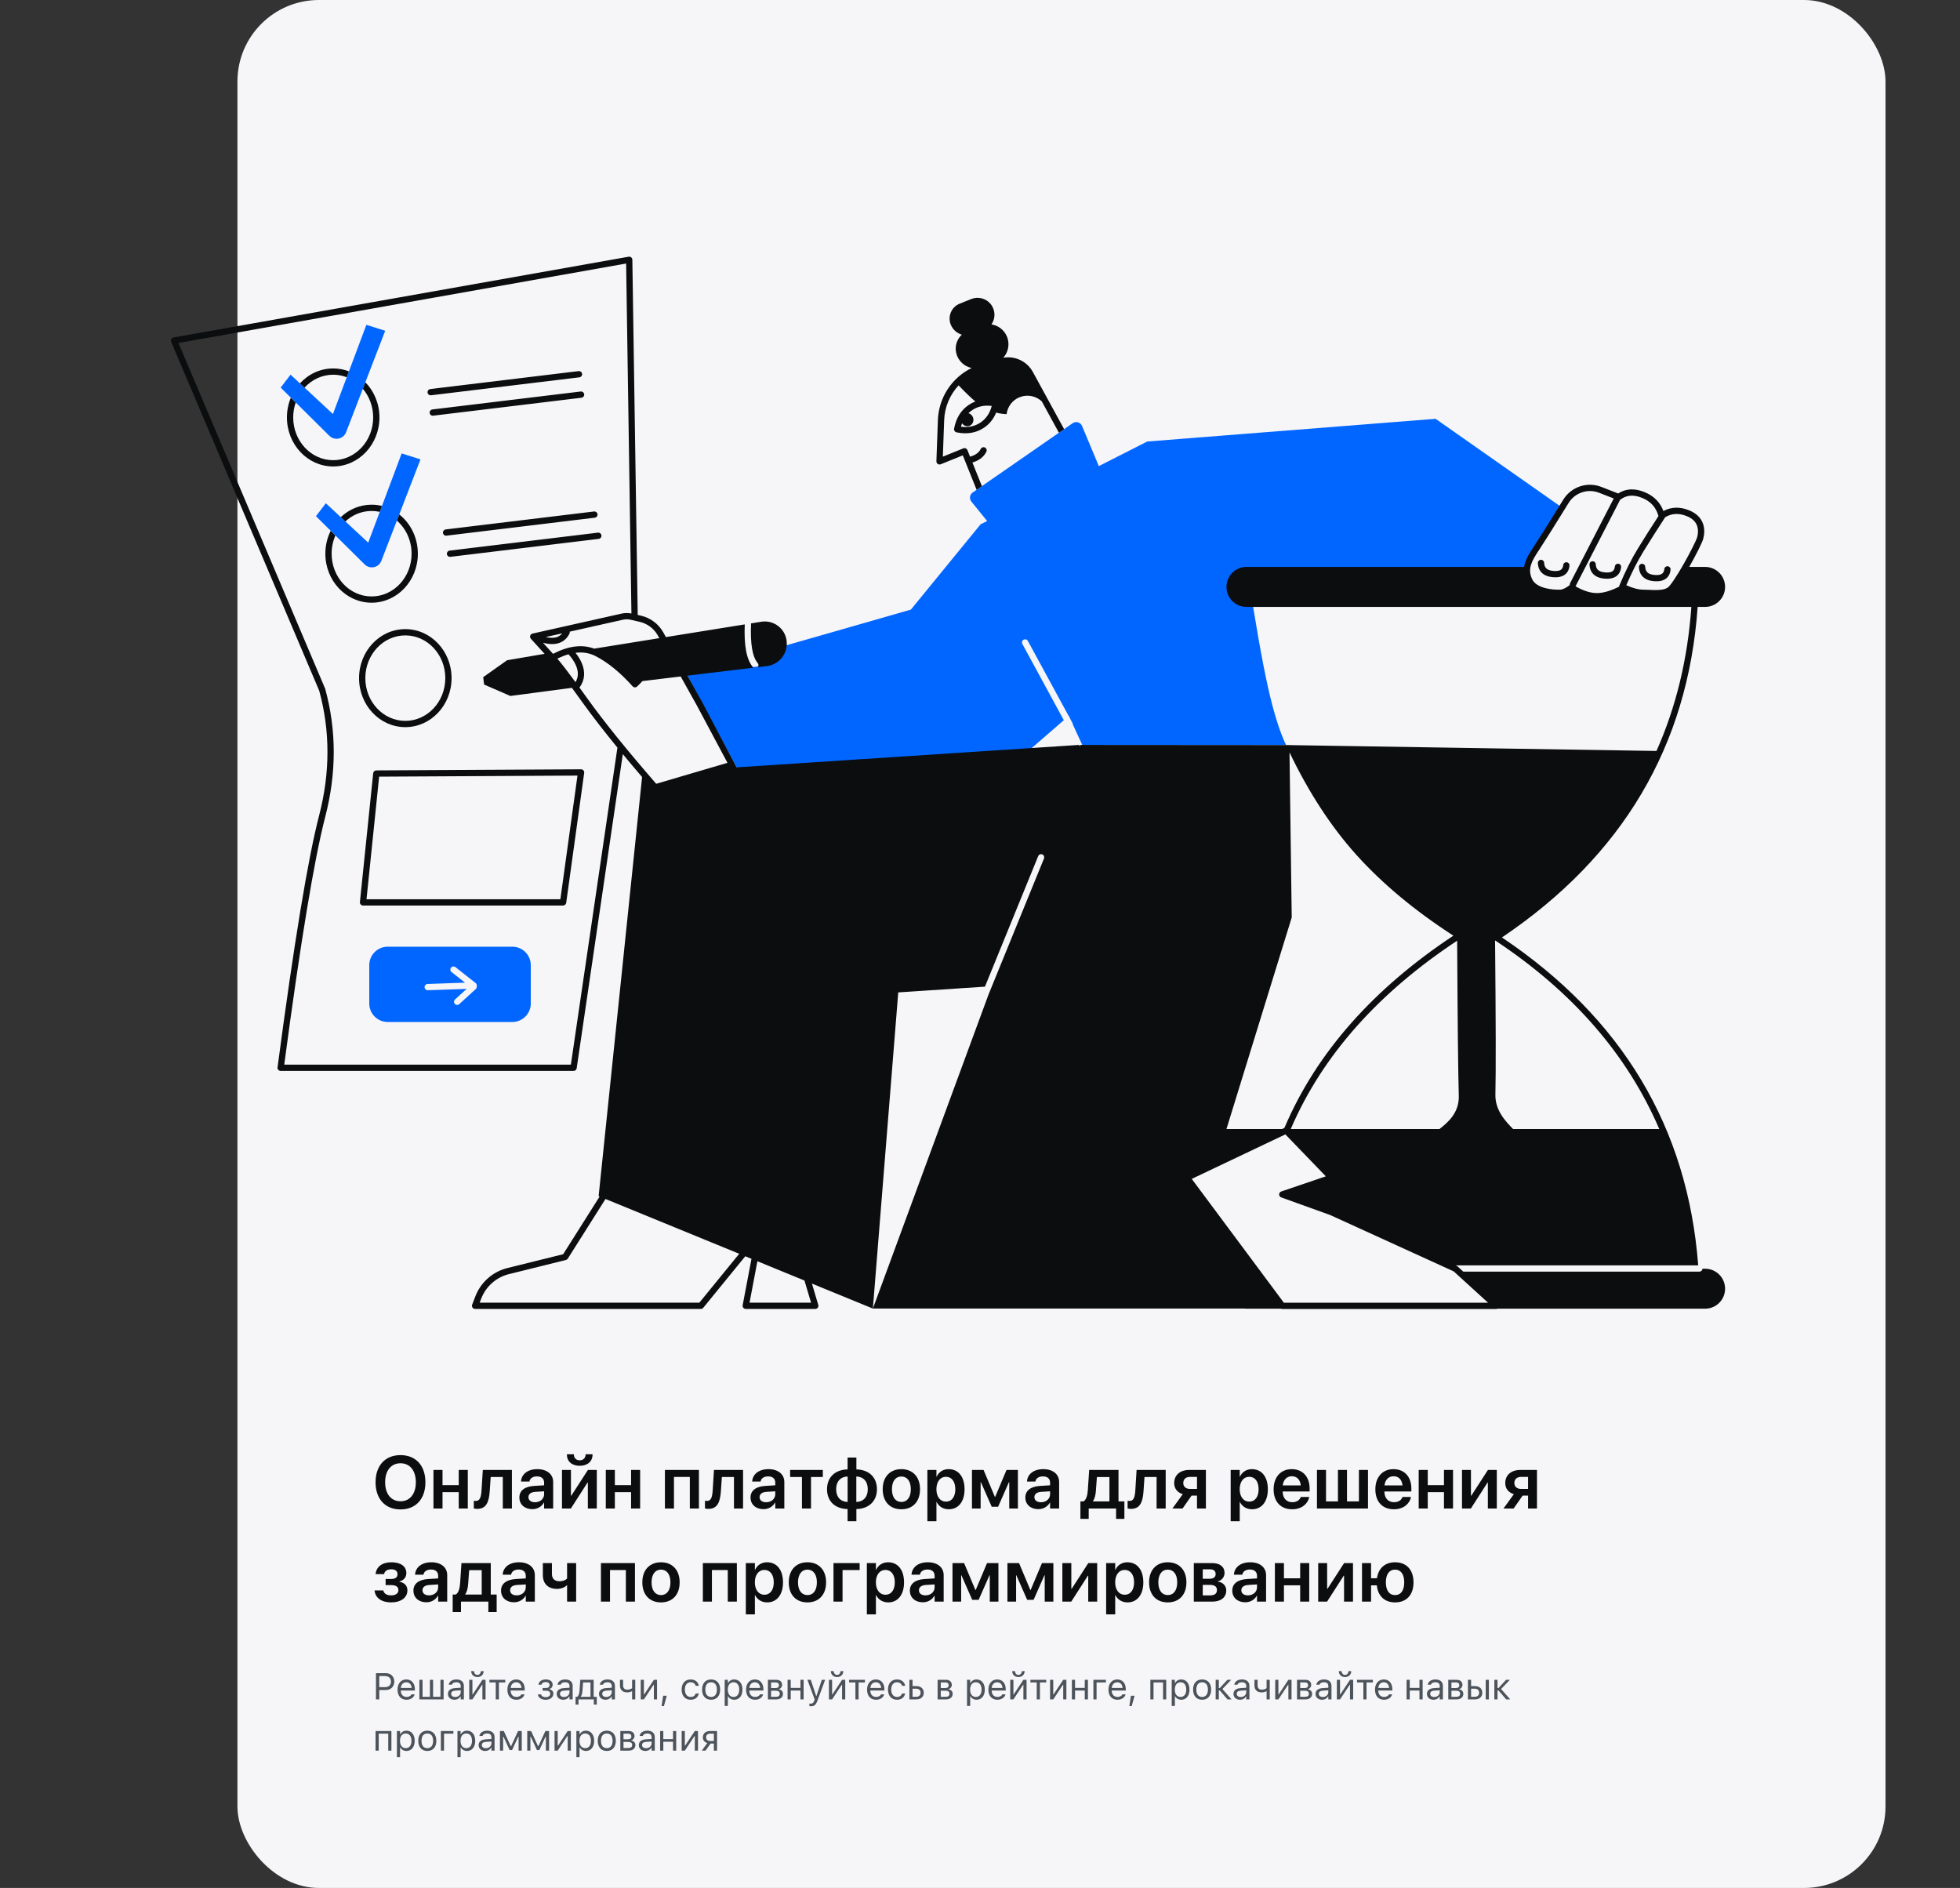 
<svg viewBox="0 0 842 811" fill="none" xmlns="http://www.w3.org/2000/svg">
<rect x="0" y="0" width="842" height="811" fill="#333333" stroke="none"/>
<rect x="102" width="708" height="811" rx="35" fill="#F6F6F9"/>
<path fill-rule="evenodd" clip-rule="evenodd" d="M295.116 289.952L329.29 285.834C333.883 285.28 337.342 281.613 337.808 277.199L391.302 261.863L421.274 225.198L424.079 223.825L417.302 215.472C417.259 215.419 417.218 215.365 417.179 215.309C416.332 214.085 416.636 212.407 417.859 211.559L460.814 181.796C460.969 181.689 461.135 181.598 461.309 181.525C462.682 180.951 464.26 181.598 464.834 182.971L472.049 200.218L492.83 189.663L616.717 179.901L671.076 218.04C665.783 226.591 662.29 232.14 660.599 234.686C657.886 238.77 655.824 241.982 656.113 245.658H535.957C539.305 267.472 542.197 283.865 544.634 294.837C547.072 305.81 549.687 314.214 552.481 320.049H464.954L460.85 311.137C460.85 310.921 460.797 310.703 460.686 310.5L459.838 308.94L459.168 307.484L459.086 307.556L441.566 275.33C441.21 274.676 440.392 274.434 439.739 274.79C439.085 275.145 438.843 275.963 439.199 276.617L457.003 309.365L442.547 321.918L316.89 330.461L295.116 289.952ZM120.574 166.494C120.574 166.494 121.989 164.643 124.82 160.94L143.027 177.858L157.389 139.537L165.479 142.091L148.669 185.689C148.452 186.253 148.12 186.766 147.695 187.195C145.993 188.913 143.221 188.927 141.503 187.225C134.527 180.315 127.551 173.404 120.574 166.494ZM135.73 221.735C135.73 221.735 137.145 219.884 139.976 216.182L158.183 233.099L172.545 194.778L180.635 197.332L163.825 240.93C163.608 241.494 163.276 242.007 162.851 242.436C161.149 244.155 158.377 244.168 156.659 242.466C149.683 235.556 142.707 228.645 135.73 221.735ZM166.547 406.666H220.099C224.47 406.666 228.013 410.21 228.013 414.581V431.086C228.013 435.458 224.47 439.002 220.099 439.002H166.547C162.176 439.002 158.633 435.458 158.633 431.086V414.581C158.633 410.21 162.176 406.666 166.547 406.666ZM204.804 423.617C204.907 423.15 204.77 422.629 204.321 422.275L195.658 415.446C195.073 414.985 194.226 415.085 193.766 415.67C193.305 416.254 193.405 417.101 193.99 417.562L199.766 422.115L183.692 422.676C182.948 422.702 182.366 423.326 182.392 424.07C182.418 424.813 183.042 425.395 183.786 425.369L200.46 424.787L195.472 429.343C194.923 429.845 194.884 430.697 195.386 431.246C195.888 431.796 196.74 431.835 197.289 431.333L204.387 424.85C204.741 424.526 204.883 424.057 204.804 423.617Z" fill="#0166FF"/>
<path fill-rule="evenodd" clip-rule="evenodd" d="M625.326 543.548L625.805 543.766C625.932 543.825 626.05 543.902 626.153 543.997L628.616 546.242H730.043C730.754 546.242 731.337 545.691 731.387 544.993H732.495C737.239 544.993 741.084 548.838 741.084 553.582C741.084 558.326 737.239 562.171 732.495 562.171H643.304C643.137 562.247 642.947 562.291 642.738 562.291H550.862C550.668 562.291 550.479 562.249 550.307 562.171H535.467C535.113 562.171 534.764 562.15 534.421 562.108H374.982L424.699 427.116L448.492 368.776C448.773 368.087 448.442 367.3 447.753 367.019C447.064 366.738 446.278 367.069 445.997 367.758L423.127 423.834L385.881 426.297L374.982 562.108L348.792 551.376L351.521 560.534C351.779 561.398 351.131 562.267 350.23 562.267H320.369C319.525 562.267 318.888 561.498 319.046 560.668L322.829 540.737L320.166 539.646L302.122 561.771C301.866 562.085 301.483 562.267 301.078 562.267H204.096C203.15 562.267 202.499 561.318 202.838 560.435L204.219 556.849C206.55 550.796 211.688 546.261 217.983 544.701L241.93 538.765L257.584 514.001L257.163 513.829L275.834 333.779C272.909 330.366 270.149 327.092 267.553 323.956L247.737 458.875C247.64 459.536 247.073 460.026 246.404 460.026H120.569C119.755 460.026 119.126 459.309 119.233 458.502C126.323 404.96 132.278 368.878 137.11 350.211C141.858 331.869 141.866 314.049 137.138 296.727L73.524 146.83C73.186 146.033 73.676 145.128 74.529 144.977L270.069 110.271C270.886 110.126 271.639 110.747 271.651 111.577L273.959 264.155L275.362 264.476C279.434 265.406 282.92 268.02 284.954 271.668L286.07 273.669L319.941 268.216C319.565 277.273 320.686 283.377 323.47 286.596C323.543 286.68 323.624 286.753 323.712 286.815L295.307 290.238L301.694 301.693C301.799 301.881 301.902 302.071 302.003 302.261L316.446 329.63L463.58 319.986L463.937 320.572L464.153 319.986L553.919 320.049L553.919 320.072L711.61 322.586C720.013 303.73 725.008 283.104 726.598 260.703H535.467C530.724 260.703 526.879 256.857 526.879 252.114C526.879 247.37 530.724 243.524 535.467 243.524H654.741C654.837 242.905 654.988 242.284 655.193 241.655C655.879 239.548 656.872 237.826 659.354 234.09C661.215 231.288 665.291 224.796 671.57 214.629C674.988 209.095 681.872 206.794 687.93 209.159L695.162 211.982C698.416 209.84 702.248 209.66 706.508 211.4C710.443 213.008 713.159 215.738 714.594 219.523C717.974 217.705 721.706 217.61 725.676 219.232C728.893 220.547 730.87 222.633 731.697 225.262C732.324 227.257 732.244 229.393 731.69 231.46C731.259 233.066 728.663 238.263 725.763 243.377C725.735 243.427 725.707 243.476 725.679 243.524H732.495C737.239 243.524 741.084 247.37 741.084 252.114C741.084 256.857 737.239 260.703 732.495 260.703H729.296C729.296 260.734 729.295 260.766 729.292 260.798C725.084 320.451 697.035 367.78 645.222 402.686C696.886 437.369 725.016 484.356 729.537 543.548H625.326ZM550.754 484.984L551.773 484.499C565.71 451.725 590.525 424.34 624.356 401.931C607.654 391.118 593.742 379.519 582.619 367.135C571.793 355.081 562.24 340.436 553.961 323.199L554.916 394.091L526.879 484.984H550.754ZM625.981 404.086C625.977 404.089 625.972 404.092 625.968 404.095C592.712 426.097 568.27 452.901 554.496 484.984H618.389C621.823 482.283 626.898 478.137 626.684 470.721C626.404 461.033 626.169 438.821 625.981 404.086ZM650.006 484.984H712.81C699.034 452.966 675.557 425.986 642.361 404.018C642.33 404.009 642.3 403.998 642.269 403.987C642.595 438.313 642.642 460.382 642.411 470.192C642.253 476.886 646.724 481.654 650.006 484.984ZM233.28 276.121L237.592 280.86C244.142 277.46 250.056 276.692 255.257 278.63L283.239 274.125L282.601 272.98C280.938 269.999 278.089 267.863 274.762 267.103L270.882 266.217C269.806 265.971 268.688 265.969 267.611 266.21L244.753 271.339C244.809 271.624 244.773 271.929 244.63 272.208C242.558 276.261 238.666 277.515 233.28 276.121ZM234.459 273.648C237.788 274.421 240.093 273.866 241.541 272.059L234.459 273.648ZM247.242 293.038C248.557 290.794 248.522 288.413 247.431 285.866C246.687 284.127 245.648 282.663 244.235 281.049C242.701 281.488 241.107 282.117 239.451 282.938C241.22 285.021 243.814 288.384 247.242 293.038ZM248.939 295.355C250.068 296.903 251.274 298.571 252.559 300.36C259.578 310.136 269.361 322.248 281.904 336.689L312.514 327.682L299.626 303.529C299.533 303.354 299.437 303.179 299.341 303.006L292.416 290.586L275.987 292.566C275.325 293.295 274.564 294.068 273.707 294.889C273.158 295.416 272.281 295.383 271.773 294.816C266.447 288.88 261.143 284.558 255.869 281.842C253.253 280.495 250.378 280.016 247.226 280.422C248.339 281.814 249.216 283.188 249.908 284.805C251.468 288.448 251.339 292.066 248.939 295.355ZM322.644 267.781L327.025 267.076C327.121 267.06 327.217 267.046 327.314 267.034C332.5 266.362 337.25 270.022 337.922 275.21C337.925 275.238 337.929 275.267 337.932 275.296C338.576 280.634 334.77 285.483 329.432 286.126L325.505 286.599C325.94 286.101 325.952 285.347 325.508 284.833C323.266 282.24 322.256 276.597 322.649 267.976C322.652 267.91 322.65 267.845 322.644 267.781ZM245.685 295.47L219.239 298.963L207.96 294.043L207.573 290.891L217.838 283.617L233.954 280.866L228.059 274.387C227.363 273.622 227.752 272.391 228.76 272.165L267.021 263.581C268.414 263.268 269.857 263.255 271.254 263.54L268.981 113.201L76.665 147.334L139.654 295.757C139.678 295.813 139.697 295.87 139.713 295.928C144.591 313.737 144.591 332.065 139.718 350.887C134.968 369.238 129.093 404.734 122.107 457.332H245.241L265.242 321.148C259.379 313.98 254.422 307.576 250.37 301.932C248.67 299.565 247.109 297.41 245.685 295.47ZM185.17 169.799C184.431 169.889 183.76 169.362 183.671 168.624C183.581 167.885 184.108 167.214 184.846 167.124L248.565 159.413C249.303 159.324 249.975 159.85 250.064 160.589C250.153 161.328 249.627 161.999 248.888 162.089L185.17 169.799ZM191.795 230.1C191.057 230.189 190.386 229.663 190.296 228.924C190.207 228.186 190.733 227.514 191.472 227.425L255.19 219.714C255.929 219.625 256.6 220.151 256.689 220.89C256.779 221.629 256.252 222.3 255.514 222.389L191.795 230.1ZM186.07 178.564C185.331 178.653 184.66 178.127 184.571 177.388C184.481 176.65 185.008 175.978 185.746 175.889L249.465 168.178C250.203 168.089 250.874 168.615 250.964 169.354C251.053 170.093 250.527 170.764 249.788 170.853L186.07 178.564ZM193.479 239.195C192.741 239.284 192.07 238.758 191.98 238.019C191.891 237.28 192.417 236.609 193.156 236.519L256.874 228.809C257.613 228.719 258.284 229.246 258.373 229.984C258.463 230.723 257.936 231.394 257.198 231.484L193.479 239.195ZM155.957 388.972C155.158 388.972 154.535 388.281 154.616 387.487L160.318 332.144C160.389 331.459 160.963 330.938 161.651 330.935L249.619 330.461C250.44 330.457 251.073 331.181 250.961 331.993L243.239 387.81C243.147 388.476 242.577 388.972 241.904 388.972H155.957ZM240.731 386.278L248.079 333.164L162.875 333.623L157.45 386.278H240.731ZM124.941 170.843C125.639 171.534 126.336 172.224 127.033 172.915C126.338 174.909 125.958 177.068 125.958 179.323C125.958 189.48 133.667 197.681 143.134 197.681C152.602 197.681 160.311 189.48 160.311 179.323C160.311 174.58 158.63 170.263 155.873 167.009L156.957 164.198C160.689 168.028 163.006 173.393 163.006 179.323C163.006 190.932 154.128 200.375 143.134 200.375C132.141 200.375 123.263 190.932 123.263 179.323C123.263 176.308 123.862 173.439 124.941 170.843ZM128.84 164.699C132.45 160.737 137.516 158.271 143.134 158.271C145.512 158.271 147.79 158.712 149.9 159.522L148.954 162.047C147.136 161.347 145.176 160.965 143.134 160.965C138.308 160.965 133.938 163.097 130.814 166.533L128.84 164.699ZM142.058 228.026C142.735 228.697 143.412 229.367 144.089 230.038C143.045 232.407 142.461 235.054 142.461 237.849C142.461 248.006 150.17 256.207 159.638 256.207C169.105 256.207 176.814 248.006 176.814 237.849C176.814 232.108 174.351 226.991 170.498 223.627L171.521 220.974C176.373 224.816 179.509 230.95 179.509 237.849C179.509 249.458 170.631 258.901 159.638 258.901C148.644 258.901 139.766 249.458 139.766 237.849C139.766 234.304 140.594 230.96 142.058 228.026ZM146.386 222.161C149.899 218.827 154.541 216.797 159.638 216.797C161.171 216.797 162.663 216.981 164.095 217.328L163.141 219.874C162.009 219.623 160.838 219.492 159.638 219.492C155.329 219.492 151.384 221.19 148.365 223.999L146.386 222.161ZM174.12 312.352C163.126 312.352 154.249 302.909 154.249 291.3C154.249 279.691 163.126 270.247 174.12 270.247C185.114 270.247 193.991 279.691 193.991 291.3C193.991 302.909 185.114 312.352 174.12 312.352ZM174.12 309.657C183.587 309.657 191.297 301.456 191.297 291.3C191.297 281.143 183.587 272.942 174.12 272.942C164.653 272.942 156.943 281.143 156.943 291.3C156.943 301.456 164.653 309.657 174.12 309.657ZM345.589 550.064L325.373 541.78L321.996 559.572H348.423L345.589 550.064ZM317.56 538.578L260.115 515.039L243.918 540.663C243.732 540.956 243.441 541.167 243.103 541.25L218.631 547.316C213.19 548.665 208.749 552.585 206.734 557.817L206.058 559.572H300.439L317.56 538.578ZM676.827 251.861C680.216 253.805 683.28 254.763 686.015 254.762C688.694 254.762 691.894 253.843 695.598 251.983C695.594 251.801 695.628 251.616 695.702 251.437C698.273 245.301 700.94 239.985 703.707 235.488C706.29 231.291 709.209 226.687 712.466 221.674C711.43 217.945 709.133 215.384 705.489 213.895C701.79 212.383 698.74 212.627 696.157 214.576C696.104 214.616 696.048 214.652 695.991 214.683L676.881 251.765C676.864 251.798 676.846 251.83 676.827 251.861ZM674.35 251.34C674.311 251.072 674.353 250.79 674.486 250.53L693.246 214.127L686.951 211.669C682.104 209.777 676.597 211.618 673.862 216.045C667.566 226.239 663.482 232.745 661.598 235.581C659.256 239.106 658.338 240.699 657.755 242.489C657.064 244.61 657.159 246.536 658.169 248.743C659.044 250.657 661.121 251.955 664.092 252.682C666.192 253.196 668.442 253.358 670.239 253.301C671.245 253.27 672.63 252.638 674.335 251.352C674.34 251.348 674.345 251.344 674.35 251.34ZM698.646 251.395C701.46 252.672 703.914 253.301 705.999 253.301C706.713 253.301 707.263 253.321 708.659 253.387C709.473 253.425 709.882 253.442 710.355 253.455C713.251 253.535 715.077 253.265 716.414 252.42C717.483 251.744 720.282 247.581 723.419 242.048C726.193 237.156 728.74 232.059 729.087 230.762C729.52 229.15 729.581 227.515 729.126 226.07C728.545 224.221 727.145 222.743 724.657 221.727C721.205 220.316 718.142 220.479 715.332 222.207C715.322 222.223 715.313 222.239 715.302 222.255C711.824 227.595 708.724 232.477 706.002 236.901C703.475 241.007 701.022 245.839 698.646 251.395ZM663.346 241.748C663.448 243.969 664.661 245.058 667.444 245.266C670.197 245.472 671.36 244.687 671.555 242.731C671.629 241.99 672.289 241.45 673.029 241.524C673.77 241.597 674.31 242.257 674.236 242.998C673.883 246.548 671.345 248.26 667.243 247.953C663.173 247.649 660.823 245.539 660.654 241.872C660.62 241.128 661.195 240.498 661.938 240.464C662.681 240.43 663.312 241.005 663.346 241.748ZM685.521 242.374C685.624 244.595 686.837 245.685 689.62 245.893C692.372 246.099 693.536 245.314 693.731 243.357C693.805 242.617 694.465 242.076 695.205 242.15C695.945 242.224 696.486 242.884 696.412 243.624C696.058 247.175 693.521 248.887 689.419 248.58C685.348 248.276 682.999 246.165 682.83 242.498C682.796 241.755 683.37 241.125 684.114 241.091C684.857 241.056 685.487 241.631 685.521 242.374ZM706.769 243.469C706.871 245.69 708.084 246.779 710.867 246.987C713.62 247.193 714.783 246.408 714.978 244.452C715.052 243.711 715.712 243.171 716.452 243.245C717.192 243.318 717.733 243.978 717.659 244.719C717.305 248.269 714.768 249.981 710.666 249.674C706.595 249.37 704.246 247.259 704.077 243.593C704.043 242.849 704.618 242.219 705.361 242.185C706.104 242.151 706.734 242.725 706.769 243.469ZM413.282 181.836C413.107 182.305 412.952 182.795 412.818 183.305C416.048 183.717 418.831 183.109 421.223 181.496C423.614 179.882 425.22 177.53 426.049 174.38C422.819 173.969 420.036 174.576 417.644 176.19C417.064 176.582 416.529 177.017 416.041 177.496C416.855 177.718 417.577 178.32 417.945 179.188C418.563 180.644 417.953 182.295 416.583 182.877C415.397 183.38 414.028 182.916 413.282 181.836ZM419.004 172.469C417.163 170.934 414.765 168.625 411.808 165.541C408.093 169.539 405.811 174.813 405.604 180.526L405.037 196.161L413.848 192.601C414.539 192.322 415.326 192.657 415.603 193.349L416.733 196.165C419.052 195.523 420.546 194.418 421.314 192.855C421.642 192.187 422.449 191.912 423.117 192.24C423.785 192.568 424.06 193.375 423.732 194.043C422.633 196.28 420.606 197.823 417.742 198.678L421.82 208.84L419.548 210.414L413.606 195.605L404.12 199.438C403.215 199.804 402.234 199.116 402.269 198.14L402.911 180.428C403.261 170.773 408.925 162.238 417.404 158.08C414.676 157.499 412.284 155.616 411.163 152.85C411.159 152.842 411.156 152.834 411.153 152.826C409.849 149.582 410.768 145.996 413.188 143.754C411.108 143.145 409.321 141.624 408.447 139.47C408.444 139.462 408.441 139.455 408.438 139.447C407.012 135.899 408.734 131.866 412.282 130.441L417.227 128.454C420.159 127.276 423.517 128.125 425.538 130.555C427.676 133.128 427.743 136.737 425.925 139.358C427.946 139.671 429.842 140.701 431.218 142.347C434.013 145.692 433.841 150.531 430.988 153.666C436.049 152.777 441.202 155.191 443.719 159.797L457.142 184.366L454.915 185.909L447.531 172.395C444.984 170.046 441.223 169.259 437.851 170.69C434.781 171.994 432.809 174.808 432.421 177.916C430.742 177.832 429.247 177.603 427.937 177.23C426.829 179.96 425.091 182.136 422.729 183.73C419.383 185.987 415.42 186.644 410.925 185.719C410.207 185.571 409.739 184.877 409.871 184.157C410.697 179.642 412.791 176.213 416.137 173.956C417.048 173.342 418.004 172.846 419.004 172.469ZM551.538 559.596H639.261L624.494 546.13L571.496 521.956L550.405 514.356C549.206 513.924 549.221 512.223 550.428 511.812L569.562 505.306L552.179 487.29L511.965 506.41L551.538 559.596Z" fill="#0C0D0E"/>
<path d="M172.047 648.391C165.469 648.391 161.344 643.906 161.344 636.734V636.703C161.344 629.547 165.484 625.062 172.047 625.062C178.625 625.062 182.75 629.547 182.75 636.703V636.734C182.75 643.906 178.641 648.391 172.047 648.391ZM172.047 644.891C176.125 644.891 178.641 641.703 178.641 636.734V636.703C178.641 631.703 176.078 628.562 172.047 628.562C168.031 628.562 165.453 631.688 165.453 636.703V636.734C165.453 641.75 168.016 644.891 172.047 644.891ZM197.072 648V640.984H190.103V648H186.212V631.438H190.103V637.969H197.072V631.438H200.962V648H197.072ZM210.393 640.469C210.081 645.172 208.924 648.156 205.034 648.156C204.315 648.156 203.799 648.047 203.549 647.969V644.641C203.706 644.688 204.018 644.75 204.44 644.75C206.112 644.75 206.674 643.188 206.862 640.188L207.409 631.438H219.909V648H216.002V634.453H210.799L210.393 640.469ZM228.683 648.281C225.355 648.281 223.121 646.234 223.121 643.281V643.25C223.121 640.312 225.418 638.547 229.418 638.297L233.746 638.031V636.891C233.746 635.219 232.652 634.203 230.699 634.203C228.855 634.203 227.715 635.062 227.465 636.281L227.433 636.422H223.824L223.84 636.234C224.09 633.297 226.621 631.094 230.824 631.094C234.98 631.094 237.636 633.281 237.636 636.609V648H233.746V645.453H233.668C232.699 647.188 230.855 648.281 228.683 648.281ZM227.011 643.125C227.011 644.484 228.121 645.312 229.84 645.312C232.074 645.312 233.746 643.828 233.746 641.859V640.609L229.965 640.844C228.058 640.969 227.011 641.797 227.011 643.109V643.125ZM249.036 629.656C245.63 629.656 243.536 627.703 243.536 624.828V624.703H246.536V624.828C246.536 626.172 247.411 627.297 249.052 627.297C250.63 627.297 251.567 626.172 251.567 624.828V624.703H254.552V624.828C254.552 627.703 252.458 629.656 249.036 629.656ZM241.427 648V631.438H245.27V642.484H245.427L252.567 631.438H256.38V648H252.536V636.875H252.38L245.239 648H241.427ZM271.107 648V640.984H264.139V648H260.248V631.438H264.139V637.969H271.107V631.438H274.998V648H271.107ZM285.641 648V631.438H300.251V648H296.344V634.438H289.532V648H285.641ZM309.697 640.469C309.385 645.172 308.228 648.156 304.338 648.156C303.619 648.156 303.103 648.047 302.853 647.969V644.641C303.01 644.688 303.322 644.75 303.744 644.75C305.416 644.75 305.978 643.188 306.166 640.188L306.713 631.438H319.213V648H315.306V634.453H310.103L309.697 640.469ZM327.987 648.281C324.659 648.281 322.425 646.234 322.425 643.281V643.25C322.425 640.312 324.722 638.547 328.722 638.297L333.05 638.031V636.891C333.05 635.219 331.956 634.203 330.003 634.203C328.159 634.203 327.018 635.062 326.768 636.281L326.737 636.422H323.128L323.143 636.234C323.393 633.297 325.925 631.094 330.128 631.094C334.284 631.094 336.94 633.281 336.94 636.609V648H333.05V645.453H332.972C332.003 647.188 330.159 648.281 327.987 648.281ZM326.315 643.125C326.315 644.484 327.425 645.312 329.143 645.312C331.378 645.312 333.05 643.828 333.05 641.859V640.609L329.268 640.844C327.362 640.969 326.315 641.797 326.315 643.109V643.125ZM353.481 631.438V634.453H348.402V648H344.512V634.453H339.434V631.438H353.481ZM364.115 653.453V648.234C358.74 648.109 355.286 644.906 355.286 639.734V639.703C355.286 634.562 358.771 631.312 364.115 631.203V626.109H367.896V631.203C373.24 631.312 376.724 634.531 376.724 639.703V639.734C376.724 644.859 373.208 648.125 367.896 648.234V653.453H364.115ZM364.13 645.188V634.25C361.13 634.328 359.208 636.359 359.208 639.703V639.734C359.208 643.094 361.115 645.094 364.13 645.188ZM367.865 645.188C370.865 645.109 372.786 643.078 372.786 639.734V639.703C372.786 636.344 370.88 634.328 367.865 634.25V645.188ZM387.217 648.328C382.342 648.328 379.202 645.078 379.202 639.719V639.688C379.202 634.375 382.389 631.094 387.217 631.094C392.03 631.094 395.233 634.344 395.233 639.688V639.719C395.233 645.094 392.077 648.328 387.217 648.328ZM387.233 645.188C389.702 645.188 391.28 643.188 391.28 639.719V639.688C391.28 636.234 389.671 634.25 387.217 634.25C384.78 634.25 383.171 636.25 383.171 639.688V639.719C383.171 643.203 384.764 645.188 387.233 645.188ZM398.398 653.469V631.438H402.289V634.297H402.383C403.32 632.312 405.148 631.094 407.508 631.094C411.726 631.094 414.367 634.375 414.367 639.719V639.734C414.367 645.047 411.711 648.328 407.57 648.328C405.211 648.328 403.32 647.141 402.367 645.203H402.289V653.469H398.398ZM406.351 645.047C408.851 645.047 410.398 643 410.398 639.734V639.719C410.398 636.406 408.836 634.375 406.351 634.375C403.945 634.375 402.273 636.469 402.273 639.719V639.734C402.273 642.969 403.961 645.047 406.351 645.047ZM421.267 648H417.548V631.438H422.532L427.392 643H427.517L432.392 631.438H437.282V648H433.564V636.672H433.439L428.782 647.234H426.032L421.376 636.672H421.267V648ZM446.041 648.281C442.713 648.281 440.479 646.234 440.479 643.281V643.25C440.479 640.312 442.776 638.547 446.776 638.297L451.104 638.031V636.891C451.104 635.219 450.01 634.203 448.057 634.203C446.213 634.203 445.073 635.062 444.823 636.281L444.791 636.422H441.182L441.198 636.234C441.448 633.297 443.979 631.094 448.182 631.094C452.338 631.094 454.994 633.281 454.994 636.609V648H451.104V645.453H451.026C450.057 647.188 448.213 648.281 446.041 648.281ZM444.369 643.125C444.369 644.484 445.479 645.312 447.198 645.312C449.432 645.312 451.104 643.828 451.104 641.859V640.609L447.323 640.844C445.416 640.969 444.369 641.797 444.369 643.109V643.125ZM467.7 652.453H464.137V644.953H465.45C466.669 644.234 467.169 642.312 467.325 640.078L467.903 631.438H480.497V644.953H483.028V652.453H479.466V648H467.7V652.453ZM476.606 644.953V634.484H471.216L470.794 640.281C470.669 642.172 470.294 643.766 469.497 644.875V644.953H476.606ZM491.256 640.469C490.943 645.172 489.787 648.156 485.896 648.156C485.178 648.156 484.662 648.047 484.412 647.969V644.641C484.568 644.688 484.881 644.75 485.303 644.75C486.974 644.75 487.537 643.188 487.724 640.188L488.271 631.438H500.771V648H496.865V634.453H491.662L491.256 640.469ZM514.218 648V642.453H511.89L508.015 648H503.655L508.108 641.844C505.812 641.141 504.421 639.438 504.421 637.109V637.078C504.421 633.609 506.968 631.438 510.905 631.438H518.046V648H514.218ZM511.202 639.594H514.218V634.422H511.202C509.421 634.422 508.327 635.422 508.327 637.062V637.094C508.327 638.547 509.421 639.594 511.202 639.594ZM528.689 653.469V631.438H532.58V634.297H532.673C533.611 632.312 535.439 631.094 537.798 631.094C542.017 631.094 544.658 634.375 544.658 639.719V639.734C544.658 645.047 542.001 648.328 537.861 648.328C535.501 648.328 533.611 647.141 532.658 645.203H532.58V653.469H528.689ZM536.642 645.047C539.142 645.047 540.689 643 540.689 639.734V639.719C540.689 636.406 539.126 634.375 536.642 634.375C534.236 634.375 532.564 636.469 532.564 639.719V639.734C532.564 642.969 534.251 645.047 536.642 645.047ZM555.104 648.328C550.135 648.328 547.135 645.031 547.135 639.766V639.75C547.135 634.531 550.182 631.094 554.917 631.094C559.667 631.094 562.604 634.422 562.604 639.422V640.672H551.01C551.057 643.578 552.651 645.297 555.182 645.297C557.135 645.297 558.385 644.266 558.76 643.156L558.792 643.047H562.432L562.401 643.219C561.87 645.766 559.432 648.328 555.104 648.328ZM554.964 634.141C552.917 634.141 551.354 635.531 551.057 638.078H558.807C558.526 635.453 557.026 634.141 554.964 634.141ZM565.754 648V631.438H569.645V644.953H574.77V631.438H578.66V644.953H583.785V631.438H587.676V648H565.754ZM598.81 648.328C593.841 648.328 590.841 645.031 590.841 639.766V639.75C590.841 634.531 593.888 631.094 598.622 631.094C603.372 631.094 606.31 634.422 606.31 639.422V640.672H594.716C594.763 643.578 596.357 645.297 598.888 645.297C600.841 645.297 602.091 644.266 602.466 643.156L602.497 643.047H606.138L606.107 643.219C605.575 645.766 603.138 648.328 598.81 648.328ZM598.669 634.141C596.622 634.141 595.06 635.531 594.763 638.078H602.513C602.232 635.453 600.732 634.141 598.669 634.141ZM620.319 648V640.984H613.35V648H609.459V631.438H613.35V637.969H620.319V631.438H624.209V648H620.319ZM628.062 648V631.438H631.906V642.484H632.062L639.203 631.438H643.015V648H639.172V636.875H639.015L631.875 648H628.062ZM656.446 648V642.453H654.118L650.243 648H645.884L650.337 641.844C648.04 641.141 646.649 639.438 646.649 637.109V637.078C646.649 633.609 649.196 631.438 653.134 631.438H660.274V648H656.446ZM653.431 639.594H656.446V634.422H653.431C651.649 634.422 650.556 635.422 650.556 637.062V637.094C650.556 638.547 651.649 639.594 653.431 639.594ZM168.031 688.328C163.953 688.328 161.266 686.438 160.922 683.312L160.906 683.188H164.656L164.703 683.344C165.062 684.641 166.219 685.312 168.016 685.312C169.953 685.312 171.156 684.469 171.156 683.094V683.062C171.156 681.609 170.109 680.906 167.984 680.906H165.656V678.281H167.953C169.828 678.281 170.766 677.578 170.766 676.219V676.188C170.766 674.875 169.781 674.109 168.109 674.109C166.406 674.109 165.281 674.828 165.031 676.062L165.016 676.172H161.344L161.359 676.062C161.766 672.906 164.25 671.094 168.188 671.094C172.156 671.094 174.562 672.859 174.562 675.734V675.766C174.562 677.531 173.422 678.906 171.578 679.312V679.438C173.812 679.875 175.016 681.188 175.016 683.141V683.172C175.016 686.281 172.25 688.328 168.031 688.328ZM183.165 688.281C179.837 688.281 177.603 686.234 177.603 683.281V683.25C177.603 680.312 179.9 678.547 183.9 678.297L188.228 678.031V676.891C188.228 675.219 187.134 674.203 185.181 674.203C183.337 674.203 182.197 675.062 181.947 676.281L181.915 676.422H178.306L178.322 676.234C178.572 673.297 181.103 671.094 185.306 671.094C189.462 671.094 192.118 673.281 192.118 676.609V688H188.228V685.453H188.15C187.181 687.188 185.337 688.281 183.165 688.281ZM181.493 683.125C181.493 684.484 182.603 685.312 184.322 685.312C186.556 685.312 188.228 683.828 188.228 681.859V680.609L184.447 680.844C182.54 680.969 181.493 681.797 181.493 683.109V683.125ZM198.034 692.453H194.471V684.953H195.784C197.002 684.234 197.502 682.312 197.659 680.078L198.237 671.438H210.831V684.953H213.362V692.453H209.799V688H198.034V692.453ZM206.94 684.953V674.484H201.549L201.127 680.281C201.002 682.172 200.627 683.766 199.831 684.875V684.953H206.94ZM220.808 688.281C217.48 688.281 215.246 686.234 215.246 683.281V683.25C215.246 680.312 217.543 678.547 221.543 678.297L225.871 678.031V676.891C225.871 675.219 224.777 674.203 222.824 674.203C220.98 674.203 219.84 675.062 219.59 676.281L219.558 676.422H215.949L215.965 676.234C216.215 673.297 218.746 671.094 222.949 671.094C227.105 671.094 229.761 673.281 229.761 676.609V688H225.871V685.453H225.793C224.824 687.188 222.98 688.281 220.808 688.281ZM219.136 683.125C219.136 684.484 220.246 685.312 221.965 685.312C224.199 685.312 225.871 683.828 225.871 681.859V680.609L222.09 680.844C220.183 680.969 219.136 681.797 219.136 683.109V683.125ZM247.505 688H243.614V680.953H243.536C242.536 681.969 240.974 682.531 239.27 682.531C235.395 682.531 233.208 680.25 233.208 676.594V671.438H237.099V676.047C237.099 678.188 238.255 679.25 240.442 679.25C241.755 679.25 242.989 678.781 243.614 678.062V671.438H247.505V688ZM258.163 688V671.438H272.773V688H268.867V674.438H262.054V688H258.163ZM283.954 688.328C279.079 688.328 275.938 685.078 275.938 679.719V679.688C275.938 674.375 279.126 671.094 283.954 671.094C288.766 671.094 291.969 674.344 291.969 679.688V679.719C291.969 685.094 288.813 688.328 283.954 688.328ZM283.969 685.188C286.438 685.188 288.016 683.188 288.016 679.719V679.688C288.016 676.234 286.407 674.25 283.954 674.25C281.516 674.25 279.907 676.25 279.907 679.688V679.719C279.907 683.203 281.501 685.188 283.969 685.188ZM301.94 688V671.438H316.55V688H312.643V674.438H305.831V688H301.94ZM320.402 693.469V671.438H324.293V674.297H324.387C325.324 672.312 327.152 671.094 329.512 671.094C333.731 671.094 336.371 674.375 336.371 679.719V679.734C336.371 685.047 333.715 688.328 329.574 688.328C327.215 688.328 325.324 687.141 324.371 685.203H324.293V693.469H320.402ZM328.356 685.047C330.856 685.047 332.402 683 332.402 679.734V679.719C332.402 676.406 330.84 674.375 328.356 674.375C325.949 674.375 324.277 676.469 324.277 679.719V679.734C324.277 682.969 325.965 685.047 328.356 685.047ZM346.865 688.328C341.99 688.328 338.849 685.078 338.849 679.719V679.688C338.849 674.375 342.036 671.094 346.865 671.094C351.677 671.094 354.88 674.344 354.88 679.688V679.719C354.88 685.094 351.724 688.328 346.865 688.328ZM346.88 685.188C349.349 685.188 350.927 683.188 350.927 679.719V679.688C350.927 676.234 349.318 674.25 346.865 674.25C344.427 674.25 342.818 676.25 342.818 679.688V679.719C342.818 683.203 344.411 685.188 346.88 685.188ZM369.296 674.438H361.952V688H358.061V671.438H369.296V674.438ZM372.398 693.469V671.438H376.289V674.297H376.383C377.32 672.312 379.148 671.094 381.508 671.094C385.726 671.094 388.367 674.375 388.367 679.719V679.734C388.367 685.047 385.711 688.328 381.57 688.328C379.211 688.328 377.32 687.141 376.367 685.203H376.289V693.469H372.398ZM380.351 685.047C382.851 685.047 384.398 683 384.398 679.734V679.719C384.398 676.406 382.836 674.375 380.351 674.375C377.945 674.375 376.273 676.469 376.273 679.719V679.734C376.273 682.969 377.961 685.047 380.351 685.047ZM396.439 688.281C393.11 688.281 390.876 686.234 390.876 683.281V683.25C390.876 680.312 393.173 678.547 397.173 678.297L401.501 678.031V676.891C401.501 675.219 400.407 674.203 398.454 674.203C396.61 674.203 395.47 675.062 395.22 676.281L395.189 676.422H391.579L391.595 676.234C391.845 673.297 394.376 671.094 398.579 671.094C402.735 671.094 405.392 673.281 405.392 676.609V688H401.501V685.453H401.423C400.454 687.188 398.61 688.281 396.439 688.281ZM394.767 683.125C394.767 684.484 395.876 685.312 397.595 685.312C399.829 685.312 401.501 683.828 401.501 681.859V680.609L397.72 680.844C395.814 680.969 394.767 681.797 394.767 683.109V683.125ZM412.901 688H409.182V671.438H414.166L419.026 683H419.151L424.026 671.438H428.916V688H425.197V676.672H425.072L420.416 687.234H417.666L413.01 676.672H412.901V688ZM436.503 688H432.785V671.438H437.769L442.628 683H442.753L447.628 671.438H452.519V688H448.8V676.672H448.675L444.019 687.234H441.269L436.613 676.672H436.503V688ZM456.387 688V671.438H460.231V682.484H460.387L467.528 671.438H471.341V688H467.497V676.875H467.341L460.2 688H456.387ZM475.193 693.469V671.438H479.084V674.297H479.178C480.115 672.312 481.943 671.094 484.303 671.094C488.521 671.094 491.162 674.375 491.162 679.719V679.734C491.162 685.047 488.506 688.328 484.365 688.328C482.006 688.328 480.115 687.141 479.162 685.203H479.084V693.469H475.193ZM483.146 685.047C485.646 685.047 487.193 683 487.193 679.734V679.719C487.193 676.406 485.631 674.375 483.146 674.375C480.74 674.375 479.068 676.469 479.068 679.719V679.734C479.068 682.969 480.756 685.047 483.146 685.047ZM501.655 688.328C496.78 688.328 493.64 685.078 493.64 679.719V679.688C493.64 674.375 496.827 671.094 501.655 671.094C506.468 671.094 509.671 674.344 509.671 679.688V679.719C509.671 685.094 506.515 688.328 501.655 688.328ZM501.671 685.188C504.14 685.188 505.718 683.188 505.718 679.719V679.688C505.718 676.234 504.108 674.25 501.655 674.25C499.218 674.25 497.608 676.25 497.608 679.688V679.719C497.608 683.203 499.202 685.188 501.671 685.188ZM512.852 688V671.438H520.711C524.055 671.438 526.055 673.031 526.055 675.656V675.688C526.055 677.422 524.789 678.984 523.149 679.266V679.391C525.321 679.656 526.789 681.156 526.789 683.203V683.234C526.789 686.141 524.508 688 520.836 688H512.852ZM516.696 678.188H519.492C521.305 678.188 522.227 677.516 522.227 676.156V676.125C522.227 674.812 521.352 674.109 519.789 674.109H516.696V678.188ZM516.696 685.312H519.93C521.774 685.312 522.789 684.547 522.789 683.031V683C522.789 681.5 521.711 680.797 519.617 680.797H516.696V685.312ZM534.939 688.281C531.611 688.281 529.376 686.234 529.376 683.281V683.25C529.376 680.312 531.673 678.547 535.673 678.297L540.001 678.031V676.891C540.001 675.219 538.908 674.203 536.955 674.203C535.111 674.203 533.97 675.062 533.72 676.281L533.689 676.422H530.08L530.095 676.234C530.345 673.297 532.876 671.094 537.08 671.094C541.236 671.094 543.892 673.281 543.892 676.609V688H540.001V685.453H539.923C538.955 687.188 537.111 688.281 534.939 688.281ZM533.267 683.125C533.267 684.484 534.376 685.312 536.095 685.312C538.33 685.312 540.001 683.828 540.001 681.859V680.609L536.22 680.844C534.314 680.969 533.267 681.797 533.267 683.109V683.125ZM558.542 688V680.984H551.573V688H547.682V671.438H551.573V677.969H558.542V671.438H562.432V688H558.542ZM566.285 688V671.438H570.129V682.484H570.285L577.426 671.438H581.238V688H577.395V676.875H577.238L570.098 688H566.285ZM585.107 688V671.438H588.997V677.953H591.529C592.138 673.656 595.013 671.094 599.31 671.094C604.2 671.094 607.232 674.328 607.232 679.703V679.734C607.232 685.125 604.216 688.328 599.31 688.328C594.841 688.328 591.935 685.609 591.466 681H588.997V688H585.107ZM599.31 685.188C601.81 685.188 603.247 683.188 603.247 679.734V679.703C603.247 676.25 601.794 674.25 599.31 674.25C596.81 674.25 595.357 676.25 595.357 679.703V679.734C595.357 683.188 596.794 685.188 599.31 685.188Z" fill="#0C0D0E"/>
<path d="M161.516 730V718.727H165.766C167.883 718.727 169.383 720.188 169.383 722.328V722.344C169.383 724.484 167.883 725.977 165.766 725.977H162.922V730H161.516ZM165.406 719.977H162.922V724.727H165.406C167.016 724.727 167.945 723.844 167.945 722.359V722.344C167.945 720.859 167.016 719.977 165.406 719.977ZM174.633 730.148C172.227 730.148 170.774 728.461 170.774 725.82V725.812C170.774 723.211 172.258 721.43 174.547 721.43C176.836 721.43 178.227 723.133 178.227 725.648V726.18H172.164C172.203 727.922 173.164 728.938 174.664 728.938C175.805 728.938 176.508 728.398 176.735 727.891L176.766 727.82H178.125L178.11 727.883C177.821 729.023 176.618 730.148 174.633 730.148ZM174.539 722.641C173.289 722.641 172.336 723.492 172.188 725.094H176.844C176.703 723.43 175.782 722.641 174.539 722.641ZM180.165 730V721.578H181.524V728.875H184.688V721.578H186.048V728.875H189.212V721.578H190.571V730H180.165ZM195.243 730.148C193.642 730.148 192.431 729.18 192.431 727.648V727.633C192.431 726.133 193.54 725.266 195.501 725.148L197.915 725V724.234C197.915 723.195 197.282 722.633 196.024 722.633C195.017 722.633 194.353 723.008 194.134 723.664L194.126 723.688H192.767L192.774 723.641C192.993 722.32 194.274 721.43 196.071 721.43C198.126 721.43 199.274 722.484 199.274 724.234V730H197.915V728.758H197.79C197.259 729.656 196.376 730.148 195.243 730.148ZM193.821 727.617C193.821 728.469 194.548 728.969 195.524 728.969C196.907 728.969 197.915 728.062 197.915 726.859V726.094L195.665 726.234C194.384 726.312 193.821 726.766 193.821 727.602V727.617ZM205.095 720.406C203.486 720.406 202.415 719.297 202.415 717.844H203.634C203.634 718.695 204.189 719.484 205.095 719.484C206.017 719.484 206.556 718.695 206.556 717.844H207.775C207.775 719.297 206.704 720.406 205.095 720.406ZM201.587 730V721.578H202.947V727.859H203.072L207.236 721.578H208.595V730H207.236V723.719H207.111L202.947 730H201.587ZM217.056 721.578V722.703H214.33V730H212.97V722.703H210.244V721.578H217.056ZM221.83 730.148C219.424 730.148 217.971 728.461 217.971 725.82V725.812C217.971 723.211 219.455 721.43 221.744 721.43C224.033 721.43 225.424 723.133 225.424 725.648V726.18H219.361C219.4 727.922 220.361 728.938 221.861 728.938C223.002 728.938 223.705 728.398 223.932 727.891L223.963 727.82H225.322L225.307 727.883C225.018 729.023 223.814 730.148 221.83 730.148ZM221.736 722.641C220.486 722.641 219.533 723.492 219.385 725.094H224.041C223.9 723.43 222.978 722.641 221.736 722.641ZM234.409 730.156C232.612 730.156 231.245 729.266 231.073 727.906L231.065 727.844H232.448L232.463 727.906C232.635 728.594 233.385 729.031 234.409 729.031C235.651 729.031 236.385 728.43 236.385 727.594V727.578C236.385 726.664 235.698 726.242 234.409 726.242H233.096V725.117H234.409C235.487 725.117 236.088 724.688 236.088 723.812V723.797C236.088 723.078 235.534 722.547 234.456 722.547C233.495 722.547 232.768 722.977 232.635 723.648L232.628 723.688H231.299L231.307 723.633C231.503 722.281 232.737 721.422 234.456 721.422C236.338 721.422 237.417 722.352 237.417 723.695V723.711C237.417 724.562 236.862 725.336 236.026 725.531V725.656C237.135 725.898 237.721 726.57 237.721 727.508V727.523C237.721 729.086 236.37 730.156 234.409 730.156ZM241.979 730.148C240.378 730.148 239.167 729.18 239.167 727.648V727.633C239.167 726.133 240.276 725.266 242.237 725.148L244.651 725V724.234C244.651 723.195 244.018 722.633 242.761 722.633C241.753 722.633 241.089 723.008 240.87 723.664L240.862 723.688H239.503L239.511 723.641C239.729 722.32 241.011 721.43 242.808 721.43C244.862 721.43 246.011 722.484 246.011 724.234V730H244.651V728.758H244.526C243.995 729.656 243.112 730.148 241.979 730.148ZM240.558 727.617C240.558 728.469 241.284 728.969 242.261 728.969C243.643 728.969 244.651 728.062 244.651 726.859V726.094L242.401 726.234C241.12 726.312 240.558 726.766 240.558 727.602V727.617ZM248.519 732.227H247.253V728.875H247.956C248.573 728.469 248.878 727.406 248.956 726.273L249.284 721.578H255.027V728.875H256.37V732.227H255.105V730H248.519V732.227ZM253.667 728.875V722.703H250.488L250.222 726.305C250.144 727.328 249.925 728.227 249.527 728.75V728.875H253.667ZM260.136 730.148C258.535 730.148 257.324 729.18 257.324 727.648V727.633C257.324 726.133 258.433 725.266 260.394 725.148L262.808 725V724.234C262.808 723.195 262.175 722.633 260.918 722.633C259.91 722.633 259.246 723.008 259.027 723.664L259.019 723.688H257.66L257.668 723.641C257.886 722.32 259.168 721.43 260.964 721.43C263.019 721.43 264.168 722.484 264.168 724.234V730H262.808V728.758H262.683C262.152 729.656 261.269 730.148 260.136 730.148ZM258.714 727.617C258.714 728.469 259.441 728.969 260.418 728.969C261.8 728.969 262.808 728.062 262.808 726.859V726.094L260.558 726.234C259.277 726.312 258.714 726.766 258.714 727.602V727.617ZM272.902 730H271.543V726.492H271.418C270.965 726.812 270.316 727 269.41 727C267.379 727 266.324 725.781 266.324 723.984V721.578H267.683V723.984C267.683 725.094 268.262 725.797 269.41 725.797C270.465 725.797 271.191 725.523 271.543 725.133V721.578H272.902V730ZM275.254 730V721.578H276.613V727.859H276.738L280.902 721.578H282.262V730H280.902V723.719H280.777L276.613 730H275.254ZM284.207 732.867L284.887 728.422H286.442L285.215 732.867H284.207ZM296.685 730.148C294.325 730.148 292.818 728.438 292.818 725.766V725.75C292.818 723.133 294.318 721.43 296.677 721.43C298.724 721.43 299.95 722.609 300.2 724.109L300.208 724.156H298.857L298.849 724.133C298.638 723.305 297.888 722.633 296.677 722.633C295.161 722.633 294.208 723.852 294.208 725.75V725.766C294.208 727.703 295.177 728.945 296.677 728.945C297.81 728.945 298.528 728.445 298.841 727.508L298.857 727.461L300.2 727.453L300.185 727.539C299.841 729.062 298.708 730.148 296.685 730.148ZM305.49 730.148C303.091 730.148 301.607 728.492 301.607 725.797V725.781C301.607 723.078 303.091 721.43 305.49 721.43C307.888 721.43 309.372 723.078 309.372 725.781V725.797C309.372 728.492 307.888 730.148 305.49 730.148ZM305.49 728.945C307.083 728.945 307.982 727.781 307.982 725.797V725.781C307.982 723.789 307.083 722.633 305.49 722.633C303.896 722.633 302.997 723.789 302.997 725.781V725.797C302.997 727.781 303.896 728.945 305.49 728.945ZM311.318 732.812V721.578H312.678V722.922H312.803C313.318 721.984 314.256 721.43 315.428 721.43C317.56 721.43 318.959 723.156 318.959 725.781V725.797C318.959 728.438 317.568 730.148 315.428 730.148C314.271 730.148 313.263 729.57 312.803 728.672H312.678V732.812H311.318ZM315.115 728.945C316.654 728.945 317.568 727.758 317.568 725.797V725.781C317.568 723.82 316.654 722.633 315.115 722.633C313.584 722.633 312.646 723.836 312.646 725.781V725.797C312.646 727.742 313.584 728.945 315.115 728.945ZM324.357 730.148C321.951 730.148 320.498 728.461 320.498 725.82V725.812C320.498 723.211 321.982 721.43 324.272 721.43C326.561 721.43 327.951 723.133 327.951 725.648V726.18H321.889C321.928 727.922 322.889 728.938 324.389 728.938C325.529 728.938 326.232 728.398 326.459 727.891L326.49 727.82H327.85L327.834 727.883C327.545 729.023 326.342 730.148 324.357 730.148ZM324.264 722.641C323.014 722.641 322.061 723.492 321.912 725.094H326.568C326.428 723.43 325.506 722.641 324.264 722.641ZM329.889 730V721.578H333.459C335.053 721.578 335.983 722.445 335.983 723.766V723.781C335.983 724.617 335.397 725.406 334.608 725.57V725.695C335.678 725.844 336.358 726.594 336.358 727.57V727.586C336.358 729.047 335.288 730 333.475 730H329.889ZM331.248 725.141H333.045C334.139 725.141 334.631 724.719 334.631 723.922V723.906C334.631 723.188 334.209 722.703 333.264 722.703H331.248V725.141ZM331.248 728.875H333.42C334.452 728.875 334.975 728.406 334.975 727.562V727.547C334.975 726.656 334.373 726.266 333.163 726.266H331.248V728.875ZM343.866 730V726.188H339.694V730H338.335V721.578H339.694V725.062H343.866V721.578H345.225V730H343.866ZM348.304 732.953C348.124 732.953 347.89 732.938 347.702 732.906V731.789C347.866 731.82 348.077 731.828 348.265 731.828C349.038 731.828 349.507 731.477 349.812 730.508L349.968 730.008L346.851 721.578H348.304L350.616 728.508H350.741L353.046 721.578H354.476L351.187 730.516C350.491 732.406 349.796 732.953 348.304 732.953ZM359.609 720.406C357.999 720.406 356.929 719.297 356.929 717.844H358.148C358.148 718.695 358.702 719.484 359.609 719.484C360.531 719.484 361.07 718.695 361.07 717.844H362.288C362.288 719.297 361.218 720.406 359.609 720.406ZM356.101 730V721.578H357.46V727.859H357.585L361.749 721.578H363.109V730H361.749V723.719H361.624L357.46 730H356.101ZM371.57 721.578V722.703H368.843V730H367.484V722.703H364.758V721.578H371.57ZM376.344 730.148C373.938 730.148 372.484 728.461 372.484 725.82V725.812C372.484 723.211 373.969 721.43 376.258 721.43C378.547 721.43 379.938 723.133 379.938 725.648V726.18H373.875C373.914 727.922 374.875 728.938 376.375 728.938C377.516 728.938 378.219 728.398 378.445 727.891L378.477 727.82H379.836L379.82 727.883C379.531 729.023 378.328 730.148 376.344 730.148ZM376.25 722.641C375 722.641 374.047 723.492 373.898 725.094H378.555C378.414 723.43 377.492 722.641 376.25 722.641ZM385.328 730.148C382.969 730.148 381.461 728.438 381.461 725.766V725.75C381.461 723.133 382.961 721.43 385.321 721.43C387.367 721.43 388.594 722.609 388.844 724.109L388.852 724.156H387.5L387.492 724.133C387.282 723.305 386.532 722.633 385.321 722.633C383.805 722.633 382.852 723.852 382.852 725.75V725.766C382.852 727.703 383.821 728.945 385.321 728.945C386.453 728.945 387.172 728.445 387.485 727.508L387.5 727.461L388.844 727.453L388.828 727.539C388.485 729.062 387.352 730.148 385.328 730.148ZM390.665 730V721.578H392.024V724.281H393.673C395.602 724.281 396.837 725.391 396.837 727.133V727.148C396.837 728.891 395.602 730 393.673 730H390.665ZM393.673 725.406H392.024V728.875H393.673C394.782 728.875 395.477 728.188 395.477 727.148V727.133C395.477 726.086 394.774 725.406 393.673 725.406ZM402.79 730V721.578H406.361C407.954 721.578 408.884 722.445 408.884 723.766V723.781C408.884 724.617 408.298 725.406 407.509 725.57V725.695C408.579 725.844 409.259 726.594 409.259 727.57V727.586C409.259 729.047 408.189 730 406.376 730H402.79ZM404.15 725.141H405.947C407.04 725.141 407.533 724.719 407.533 723.922V723.906C407.533 723.188 407.111 722.703 406.165 722.703H404.15V725.141ZM404.15 728.875H406.322C407.353 728.875 407.876 728.406 407.876 727.562V727.547C407.876 726.656 407.275 726.266 406.064 726.266H404.15V728.875ZM415.424 732.812V721.578H416.783V722.922H416.908C417.424 721.984 418.361 721.43 419.533 721.43C421.666 721.43 423.064 723.156 423.064 725.781V725.797C423.064 728.438 421.674 730.148 419.533 730.148C418.377 730.148 417.369 729.57 416.908 728.672H416.783V732.812H415.424ZM419.221 728.945C420.76 728.945 421.674 727.758 421.674 725.797V725.781C421.674 723.82 420.76 722.633 419.221 722.633C417.689 722.633 416.752 723.836 416.752 725.781V725.797C416.752 727.742 417.689 728.945 419.221 728.945ZM428.463 730.148C426.057 730.148 424.604 728.461 424.604 725.82V725.812C424.604 723.211 426.088 721.43 428.377 721.43C430.666 721.43 432.057 723.133 432.057 725.648V726.18H425.994C426.033 727.922 426.994 728.938 428.494 728.938C429.635 728.938 430.338 728.398 430.565 727.891L430.596 727.82H431.955L431.94 727.883C431.651 729.023 430.448 730.148 428.463 730.148ZM428.369 722.641C427.119 722.641 426.166 723.492 426.018 725.094H430.674C430.533 723.43 429.612 722.641 428.369 722.641ZM437.503 720.406C435.893 720.406 434.823 719.297 434.823 717.844H436.042C436.042 718.695 436.596 719.484 437.503 719.484C438.424 719.484 438.963 718.695 438.963 717.844H440.182C440.182 719.297 439.112 720.406 437.503 720.406ZM433.995 730V721.578H435.354V727.859H435.479L439.643 721.578H441.003V730H439.643V723.719H439.518L435.354 730H433.995ZM449.464 721.578V722.703H446.737V730H445.378V722.703H442.651V721.578H449.464ZM451.105 730V721.578H452.464V727.859H452.589L456.753 721.578H458.112V730H456.753V723.719H456.628L452.464 730H451.105ZM466.003 730V726.188H461.832V730H460.472V721.578H461.832V725.062H466.003V721.578H467.363V730H466.003ZM475.105 722.703H471.074V730H469.715V721.578H475.105V722.703ZM480.043 730.148C477.637 730.148 476.184 728.461 476.184 725.82V725.812C476.184 723.211 477.668 721.43 479.957 721.43C482.246 721.43 483.637 723.133 483.637 725.648V726.18H477.574C477.613 727.922 478.574 728.938 480.074 728.938C481.215 728.938 481.918 728.398 482.145 727.891L482.176 727.82H483.535L483.52 727.883C483.231 729.023 482.027 730.148 480.043 730.148ZM479.949 722.641C478.699 722.641 477.746 723.492 477.598 725.094H482.254C482.113 723.43 481.192 722.641 479.949 722.641ZM485.161 732.867L485.84 728.422H487.395L486.168 732.867H485.161ZM494.185 730V721.578H500.997V730H499.638V722.703H495.544V730H494.185ZM503.357 732.812V721.578H504.716V722.922H504.841C505.357 721.984 506.294 721.43 507.466 721.43C509.599 721.43 510.997 723.156 510.997 725.781V725.797C510.997 728.438 509.607 730.148 507.466 730.148C506.31 730.148 505.302 729.57 504.841 728.672H504.716V732.812H503.357ZM507.154 728.945C508.693 728.945 509.607 727.758 509.607 725.797V725.781C509.607 723.82 508.693 722.633 507.154 722.633C505.622 722.633 504.685 723.836 504.685 725.781V725.797C504.685 727.742 505.622 728.945 507.154 728.945ZM516.42 730.148C514.021 730.148 512.537 728.492 512.537 725.797V725.781C512.537 723.078 514.021 721.43 516.42 721.43C518.818 721.43 520.302 723.078 520.302 725.781V725.797C520.302 728.492 518.818 730.148 516.42 730.148ZM516.42 728.945C518.013 728.945 518.912 727.781 518.912 725.797V725.781C518.912 723.789 518.013 722.633 516.42 722.633C514.826 722.633 513.927 723.789 513.927 725.781V725.797C513.927 727.781 514.826 728.945 516.42 728.945ZM524.029 726.164H523.6V730H522.24V721.578H523.6V725.102H524.029L527.287 721.578H528.92L525.131 725.547L529.068 730H527.326L524.029 726.164ZM532.709 730.148C531.108 730.148 529.897 729.18 529.897 727.648V727.633C529.897 726.133 531.006 725.266 532.967 725.148L535.381 725V724.234C535.381 723.195 534.748 722.633 533.491 722.633C532.483 722.633 531.819 723.008 531.6 723.664L531.592 723.688H530.233L530.241 723.641C530.459 722.32 531.741 721.43 533.538 721.43C535.592 721.43 536.741 722.484 536.741 724.234V730H535.381V728.758H535.256C534.725 729.656 533.842 730.148 532.709 730.148ZM531.288 727.617C531.288 728.469 532.014 728.969 532.991 728.969C534.373 728.969 535.381 728.062 535.381 726.859V726.094L533.131 726.234C531.85 726.312 531.288 726.766 531.288 727.602V727.617ZM545.475 730H544.116V726.492H543.991C543.538 726.812 542.889 727 541.983 727C539.952 727 538.897 725.781 538.897 723.984V721.578H540.257V723.984C540.257 725.094 540.835 725.797 541.983 725.797C543.038 725.797 543.764 725.523 544.116 725.133V721.578H545.475V730ZM547.827 730V721.578H549.187V727.859H549.312L553.476 721.578H554.835V730H553.476V723.719H553.351L549.187 730H547.827ZM557.195 730V721.578H560.765C562.359 721.578 563.288 722.445 563.288 723.766V723.781C563.288 724.617 562.703 725.406 561.913 725.57V725.695C562.984 725.844 563.663 726.594 563.663 727.57V727.586C563.663 729.047 562.593 730 560.781 730H557.195ZM558.554 725.141H560.351C561.445 725.141 561.937 724.719 561.937 723.922V723.906C561.937 723.188 561.515 722.703 560.57 722.703H558.554V725.141ZM558.554 728.875H560.726C561.757 728.875 562.281 728.406 562.281 727.562V727.547C562.281 726.656 561.679 726.266 560.468 726.266H558.554V728.875ZM567.961 730.148C566.359 730.148 565.148 729.18 565.148 727.648V727.633C565.148 726.133 566.258 725.266 568.218 725.148L570.633 725V724.234C570.633 723.195 570 722.633 568.742 722.633C567.734 722.633 567.07 723.008 566.851 723.664L566.843 723.688H565.484L565.492 723.641C565.711 722.32 566.992 721.43 568.789 721.43C570.843 721.43 571.992 722.484 571.992 724.234V730H570.633V728.758H570.508C569.976 729.656 569.093 730.148 567.961 730.148ZM566.539 727.617C566.539 728.469 567.265 728.969 568.242 728.969C569.625 728.969 570.633 728.062 570.633 726.859V726.094L568.383 726.234C567.101 726.312 566.539 726.766 566.539 727.602V727.617ZM577.812 720.406C576.203 720.406 575.133 719.297 575.133 717.844H576.352C576.352 718.695 576.906 719.484 577.812 719.484C578.734 719.484 579.273 718.695 579.273 717.844H580.492C580.492 719.297 579.422 720.406 577.812 720.406ZM574.305 730V721.578H575.664V727.859H575.789L579.953 721.578H581.312V730H579.953V723.719H579.828L575.664 730H574.305ZM589.774 721.578V722.703H587.047V730H585.688V722.703H582.961V721.578H589.774ZM594.547 730.148C592.141 730.148 590.688 728.461 590.688 725.82V725.812C590.688 723.211 592.172 721.43 594.462 721.43C596.751 721.43 598.141 723.133 598.141 725.648V726.18H592.079C592.118 727.922 593.079 728.938 594.579 728.938C595.719 728.938 596.422 728.398 596.649 727.891L596.68 727.82H598.04L598.024 727.883C597.735 729.023 596.532 730.148 594.547 730.148ZM594.454 722.641C593.204 722.641 592.251 723.492 592.102 725.094H596.758C596.618 723.43 595.696 722.641 594.454 722.641ZM609.79 730V726.188H605.618V730H604.259V721.578H605.618V725.062H609.79V721.578H611.15V730H609.79ZM615.822 730.148C614.22 730.148 613.009 729.18 613.009 727.648V727.633C613.009 726.133 614.119 725.266 616.08 725.148L618.494 725V724.234C618.494 723.195 617.861 722.633 616.603 722.633C615.595 722.633 614.931 723.008 614.712 723.664L614.705 723.688H613.345L613.353 723.641C613.572 722.32 614.853 721.43 616.65 721.43C618.705 721.43 619.853 722.484 619.853 724.234V730H618.494V728.758H618.369C617.837 729.656 616.955 730.148 615.822 730.148ZM614.4 727.617C614.4 728.469 615.127 728.969 616.103 728.969C617.486 728.969 618.494 728.062 618.494 726.859V726.094L616.244 726.234C614.962 726.312 614.4 726.766 614.4 727.602V727.617ZM622.166 730V721.578H625.736C627.33 721.578 628.26 722.445 628.26 723.766V723.781C628.26 724.617 627.674 725.406 626.885 725.57V725.695C627.955 725.844 628.635 726.594 628.635 727.57V727.586C628.635 729.047 627.564 730 625.752 730H622.166ZM623.525 725.141H625.322C626.416 725.141 626.908 724.719 626.908 723.922V723.906C626.908 723.188 626.486 722.703 625.541 722.703H623.525V725.141ZM623.525 728.875H625.697C626.728 728.875 627.252 728.406 627.252 727.562V727.547C627.252 726.656 626.65 726.266 625.439 726.266H623.525V728.875ZM630.612 730V721.578H631.971V724.281H633.619C635.549 724.281 636.783 725.391 636.783 727.133V727.148C636.783 728.891 635.549 730 633.619 730H630.612ZM638.252 730V721.578H639.612V730H638.252ZM633.619 725.406H631.971V728.875H633.619C634.729 728.875 635.424 728.188 635.424 727.148V727.133C635.424 726.086 634.721 725.406 633.619 725.406ZM643.753 726.164H643.323V730H641.963V721.578H643.323V725.102H643.753L647.01 721.578H648.643L644.854 725.547L648.792 730H647.049L643.753 726.164ZM161.336 752V743.578H168.148V752H166.789V744.703H162.695V752H161.336ZM170.508 754.812V743.578H171.868V744.922H171.993C172.508 743.984 173.446 743.43 174.618 743.43C176.75 743.43 178.149 745.156 178.149 747.781V747.797C178.149 750.438 176.758 752.148 174.618 752.148C173.461 752.148 172.453 751.57 171.993 750.672H171.868V754.812H170.508ZM174.305 750.945C175.844 750.945 176.758 749.758 176.758 747.797V747.781C176.758 745.82 175.844 744.633 174.305 744.633C172.774 744.633 171.836 745.836 171.836 747.781V747.797C171.836 749.742 172.774 750.945 174.305 750.945ZM183.571 752.148C181.173 752.148 179.688 750.492 179.688 747.797V747.781C179.688 745.078 181.173 743.43 183.571 743.43C185.969 743.43 187.454 745.078 187.454 747.781V747.797C187.454 750.492 185.969 752.148 183.571 752.148ZM183.571 750.945C185.165 750.945 186.063 749.781 186.063 747.797V747.781C186.063 745.789 185.165 744.633 183.571 744.633C181.977 744.633 181.079 745.789 181.079 747.781V747.797C181.079 749.781 181.977 750.945 183.571 750.945ZM194.782 744.703H190.751V752H189.392V743.578H194.782V744.703ZM196.517 754.812V743.578H197.876V744.922H198.001C198.517 743.984 199.454 743.43 200.626 743.43C202.759 743.43 204.158 745.156 204.158 747.781V747.797C204.158 750.438 202.767 752.148 200.626 752.148C199.47 752.148 198.462 751.57 198.001 750.672H197.876V754.812H196.517ZM200.314 750.945C201.853 750.945 202.767 749.758 202.767 747.797V747.781C202.767 745.82 201.853 744.633 200.314 744.633C198.783 744.633 197.845 745.836 197.845 747.781V747.797C197.845 749.742 198.783 750.945 200.314 750.945ZM208.431 752.148C206.83 752.148 205.619 751.18 205.619 749.648V749.633C205.619 748.133 206.728 747.266 208.689 747.148L211.103 747V746.234C211.103 745.195 210.47 744.633 209.213 744.633C208.205 744.633 207.541 745.008 207.322 745.664L207.314 745.688H205.955L205.963 745.641C206.181 744.32 207.463 743.43 209.259 743.43C211.314 743.43 212.463 744.484 212.463 746.234V752H211.103V750.758H210.978C210.447 751.656 209.564 752.148 208.431 752.148ZM207.009 749.617C207.009 750.469 207.736 750.969 208.713 750.969C210.095 750.969 211.103 750.062 211.103 748.859V748.094L208.853 748.234C207.572 748.312 207.009 748.766 207.009 749.602V749.617ZM216.135 752H214.775V743.578H216.424L219.424 750.109H219.549L222.564 743.578H224.143V752H222.783V746.008H222.635L219.978 751.766H218.932L216.283 746.008H216.135V752ZM227.862 752H226.502V743.578H228.151L231.151 750.109H231.276L234.291 743.578H235.869V752H234.51V746.008H234.362L231.705 751.766H230.658L228.01 746.008H227.862V752ZM238.229 752V743.578H239.588V749.859H239.713L243.878 743.578H245.237V752H243.878V745.719H243.753L239.588 752H238.229ZM247.604 754.812V743.578H248.964V744.922H249.089C249.604 743.984 250.542 743.43 251.714 743.43C253.847 743.43 255.245 745.156 255.245 747.781V747.797C255.245 750.438 253.854 752.148 251.714 752.148C250.558 752.148 249.55 751.57 249.089 750.672H248.964V754.812H247.604ZM251.401 750.945C252.94 750.945 253.854 749.758 253.854 747.797V747.781C253.854 745.82 252.94 744.633 251.401 744.633C249.87 744.633 248.933 745.836 248.933 747.781V747.797C248.933 749.742 249.87 750.945 251.401 750.945ZM260.667 752.148C258.269 752.148 256.784 750.492 256.784 747.797V747.781C256.784 745.078 258.269 743.43 260.667 743.43C263.066 743.43 264.55 745.078 264.55 747.781V747.797C264.55 750.492 263.066 752.148 260.667 752.148ZM260.667 750.945C262.261 750.945 263.159 749.781 263.159 747.797V747.781C263.159 745.789 262.261 744.633 260.667 744.633C259.073 744.633 258.175 745.789 258.175 747.781V747.797C258.175 749.781 259.073 750.945 260.667 750.945ZM266.488 752V743.578H270.058C271.652 743.578 272.582 744.445 272.582 745.766V745.781C272.582 746.617 271.996 747.406 271.207 747.57V747.695C272.277 747.844 272.957 748.594 272.957 749.57V749.586C272.957 751.047 271.886 752 270.074 752H266.488ZM267.847 747.141H269.644C270.738 747.141 271.23 746.719 271.23 745.922V745.906C271.23 745.188 270.808 744.703 269.863 744.703H267.847V747.141ZM267.847 750.875H270.019C271.05 750.875 271.574 750.406 271.574 749.562V749.547C271.574 748.656 270.972 748.266 269.761 748.266H267.847V750.875ZM277.254 752.148C275.652 752.148 274.441 751.18 274.441 749.648V749.633C274.441 748.133 275.551 747.266 277.512 747.148L279.926 747V746.234C279.926 745.195 279.293 744.633 278.035 744.633C277.027 744.633 276.363 745.008 276.144 745.664L276.137 745.688H274.777L274.785 745.641C275.004 744.32 276.285 743.43 278.082 743.43C280.137 743.43 281.285 744.484 281.285 746.234V752H279.926V750.758H279.801C279.269 751.656 278.387 752.148 277.254 752.148ZM275.832 749.617C275.832 750.469 276.558 750.969 277.535 750.969C278.918 750.969 279.926 750.062 279.926 748.859V748.094L277.676 748.234C276.394 748.312 275.832 748.766 275.832 749.602V749.617ZM289.129 752V748.188H284.957V752H283.598V743.578H284.957V747.062H289.129V743.578H290.488V752H289.129ZM292.84 752V743.578H294.2V749.859H294.325L298.489 743.578H299.848V752H298.489V745.719H298.364L294.2 752H292.84ZM306.677 752V748.984H305.247L303.098 752H301.497L303.848 748.734C302.661 748.398 301.942 747.523 301.942 746.375V746.359C301.942 744.633 303.177 743.578 305.106 743.578H308.036V752H306.677ZM305.106 747.859H306.677V744.703H305.106C303.997 744.703 303.333 745.312 303.333 746.328V746.344C303.333 747.227 304.005 747.859 305.106 747.859Z" fill="#4D535B"/>
</svg>
